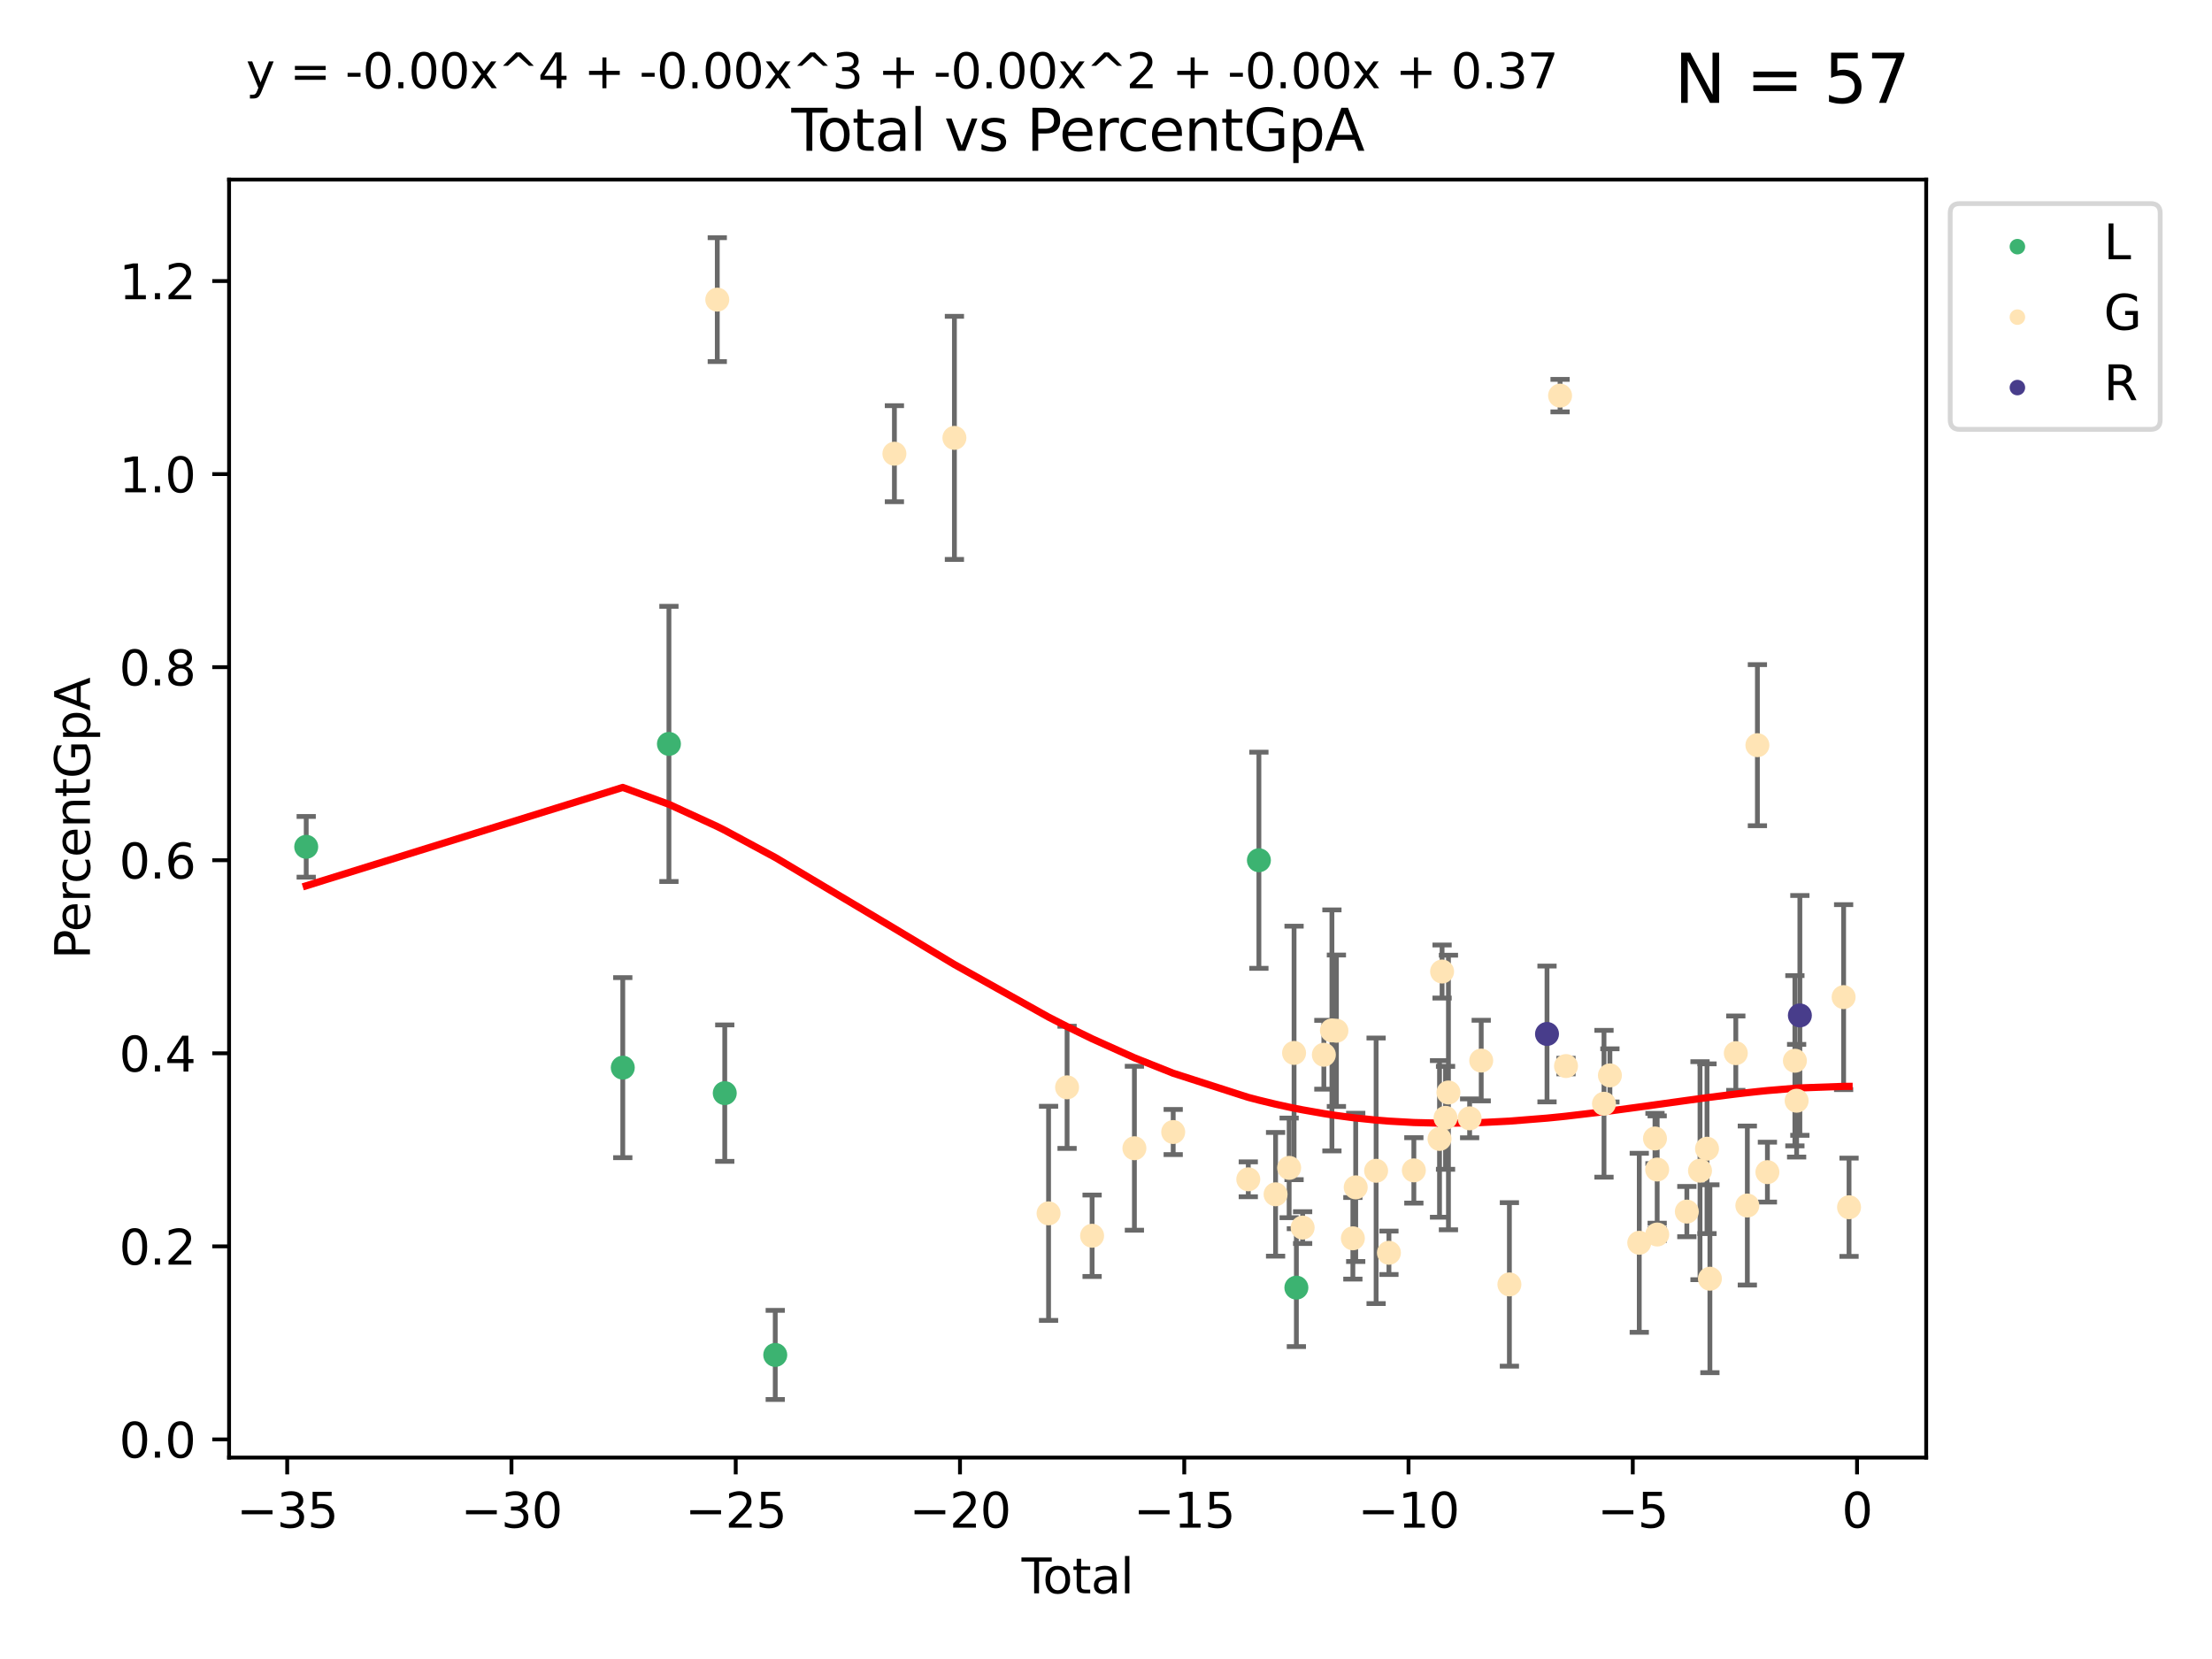 <?xml version="1.0" encoding="utf-8" standalone="no"?>
<!DOCTYPE svg PUBLIC "-//W3C//DTD SVG 1.1//EN"
  "http://www.w3.org/Graphics/SVG/1.1/DTD/svg11.dtd">
<svg xmlns:xlink="http://www.w3.org/1999/xlink" width="460.8pt" height="345.6pt" viewBox="0 0 460.8 345.6" xmlns="http://www.w3.org/2000/svg" version="1.1">
 <defs>
  <style type="text/css">*{stroke-linejoin: round; stroke-linecap: butt}</style>
 </defs>
 <g id="figure_1">
  <g id="patch_1">
   <path d="M 0 345.6 
L 460.8 345.6 
L 460.8 0 
L 0 0 
z
" style="fill: #ffffff"/>
  </g>
  <g id="axes_1">
   <g id="patch_2">
    <path d="M 47.72 303.64 
L 401.26 303.64 
L 401.26 37.411 
L 47.72 37.411 
z
" style="fill: #ffffff"/>
   </g>
   <g id="PathCollection_1">
    <defs>
     <path id="m2ffa1a8f02" d="M 0 1.118 
C 0.297 1.118 0.581 1 0.791 0.791 
C 1 0.581 1.118 0.297 1.118 0 
C 1.118 -0.297 1 -0.581 0.791 -0.791 
C 0.581 -1 0.297 -1.118 0 -1.118 
C -0.297 -1.118 -0.581 -1 -0.791 -0.791 
C -1 -0.581 -1.118 -0.297 -1.118 0 
C -1.118 0.297 -1 0.581 -0.791 0.791 
C -0.581 1 -0.297 1.118 0 1.118 
z
" style="stroke: #3cb371"/>
    </defs>
    <g clip-path="url(#p614e0a53af)">
     <use xlink:href="#m2ffa1a8f02" x="63.79" y="176.406" style="fill: #3cb371; stroke: #3cb371"/>
     <use xlink:href="#m2ffa1a8f02" x="129.736" y="222.408" style="fill: #3cb371; stroke: #3cb371"/>
     <use xlink:href="#m2ffa1a8f02" x="139.351" y="154.97" style="fill: #3cb371; stroke: #3cb371"/>
     <use xlink:href="#m2ffa1a8f02" x="150.98" y="227.723" style="fill: #3cb371; stroke: #3cb371"/>
     <use xlink:href="#m2ffa1a8f02" x="161.499" y="282.256" style="fill: #3cb371; stroke: #3cb371"/>
     <use xlink:href="#m2ffa1a8f02" x="262.252" y="179.204" style="fill: #3cb371; stroke: #3cb371"/>
     <use xlink:href="#m2ffa1a8f02" x="270.059" y="268.239" style="fill: #3cb371; stroke: #3cb371"/>
    </g>
   </g>
   <g id="PathCollection_2">
    <defs>
     <path id="mbffedd12ac" d="M 0 1.118 
C 0.297 1.118 0.581 1 0.791 0.791 
C 1 0.581 1.118 0.297 1.118 0 
C 1.118 -0.297 1 -0.581 0.791 -0.791 
C 0.581 -1 0.297 -1.118 0 -1.118 
C -0.297 -1.118 -0.581 -1 -0.791 -0.791 
C -1 -0.581 -1.118 -0.297 -1.118 0 
C -1.118 0.297 -1 0.581 -0.791 0.791 
C -0.581 1 -0.297 1.118 0 1.118 
z
" style="stroke: #ffe4b5"/>
    </defs>
    <g clip-path="url(#p614e0a53af)">
     <use xlink:href="#mbffedd12ac" x="149.423" y="62.417" style="fill: #ffe4b5; stroke: #ffe4b5"/>
     <use xlink:href="#mbffedd12ac" x="186.322" y="94.516" style="fill: #ffe4b5; stroke: #ffe4b5"/>
     <use xlink:href="#mbffedd12ac" x="198.822" y="91.216" style="fill: #ffe4b5; stroke: #ffe4b5"/>
     <use xlink:href="#mbffedd12ac" x="218.437" y="252.764" style="fill: #ffe4b5; stroke: #ffe4b5"/>
     <use xlink:href="#mbffedd12ac" x="222.292" y="226.511" style="fill: #ffe4b5; stroke: #ffe4b5"/>
     <use xlink:href="#mbffedd12ac" x="227.505" y="257.429" style="fill: #ffe4b5; stroke: #ffe4b5"/>
     <use xlink:href="#mbffedd12ac" x="236.317" y="239.2" style="fill: #ffe4b5; stroke: #ffe4b5"/>
     <use xlink:href="#mbffedd12ac" x="244.4" y="235.819" style="fill: #ffe4b5; stroke: #ffe4b5"/>
     <use xlink:href="#mbffedd12ac" x="260.041" y="245.673" style="fill: #ffe4b5; stroke: #ffe4b5"/>
     <use xlink:href="#mbffedd12ac" x="265.726" y="248.794" style="fill: #ffe4b5; stroke: #ffe4b5"/>
     <use xlink:href="#mbffedd12ac" x="268.553" y="243.287" style="fill: #ffe4b5; stroke: #ffe4b5"/>
     <use xlink:href="#mbffedd12ac" x="269.578" y="219.345" style="fill: #ffe4b5; stroke: #ffe4b5"/>
     <use xlink:href="#mbffedd12ac" x="271.364" y="255.73" style="fill: #ffe4b5; stroke: #ffe4b5"/>
     <use xlink:href="#mbffedd12ac" x="275.784" y="219.725" style="fill: #ffe4b5; stroke: #ffe4b5"/>
     <use xlink:href="#mbffedd12ac" x="277.464" y="214.652" style="fill: #ffe4b5; stroke: #ffe4b5"/>
     <use xlink:href="#mbffedd12ac" x="278.398" y="214.722" style="fill: #ffe4b5; stroke: #ffe4b5"/>
     <use xlink:href="#mbffedd12ac" x="281.827" y="257.963" style="fill: #ffe4b5; stroke: #ffe4b5"/>
     <use xlink:href="#mbffedd12ac" x="282.42" y="247.349" style="fill: #ffe4b5; stroke: #ffe4b5"/>
     <use xlink:href="#mbffedd12ac" x="286.669" y="243.896" style="fill: #ffe4b5; stroke: #ffe4b5"/>
     <use xlink:href="#mbffedd12ac" x="289.34" y="260.977" style="fill: #ffe4b5; stroke: #ffe4b5"/>
     <use xlink:href="#mbffedd12ac" x="294.532" y="243.811" style="fill: #ffe4b5; stroke: #ffe4b5"/>
     <use xlink:href="#mbffedd12ac" x="299.88" y="237.255" style="fill: #ffe4b5; stroke: #ffe4b5"/>
     <use xlink:href="#mbffedd12ac" x="300.413" y="202.386" style="fill: #ffe4b5; stroke: #ffe4b5"/>
     <use xlink:href="#mbffedd12ac" x="301.133" y="232.865" style="fill: #ffe4b5; stroke: #ffe4b5"/>
     <use xlink:href="#mbffedd12ac" x="301.737" y="227.586" style="fill: #ffe4b5; stroke: #ffe4b5"/>
     <use xlink:href="#mbffedd12ac" x="306.151" y="232.97" style="fill: #ffe4b5; stroke: #ffe4b5"/>
     <use xlink:href="#mbffedd12ac" x="308.565" y="220.936" style="fill: #ffe4b5; stroke: #ffe4b5"/>
     <use xlink:href="#mbffedd12ac" x="314.435" y="267.566" style="fill: #ffe4b5; stroke: #ffe4b5"/>
     <use xlink:href="#mbffedd12ac" x="324.991" y="82.417" style="fill: #ffe4b5; stroke: #ffe4b5"/>
     <use xlink:href="#mbffedd12ac" x="326.228" y="222.081" style="fill: #ffe4b5; stroke: #ffe4b5"/>
     <use xlink:href="#mbffedd12ac" x="334.142" y="229.932" style="fill: #ffe4b5; stroke: #ffe4b5"/>
     <use xlink:href="#mbffedd12ac" x="335.374" y="224.025" style="fill: #ffe4b5; stroke: #ffe4b5"/>
     <use xlink:href="#mbffedd12ac" x="341.489" y="258.895" style="fill: #ffe4b5; stroke: #ffe4b5"/>
     <use xlink:href="#mbffedd12ac" x="344.764" y="237.166" style="fill: #ffe4b5; stroke: #ffe4b5"/>
     <use xlink:href="#mbffedd12ac" x="345.222" y="243.634" style="fill: #ffe4b5; stroke: #ffe4b5"/>
     <use xlink:href="#mbffedd12ac" x="345.232" y="257.17" style="fill: #ffe4b5; stroke: #ffe4b5"/>
     <use xlink:href="#mbffedd12ac" x="351.401" y="252.395" style="fill: #ffe4b5; stroke: #ffe4b5"/>
     <use xlink:href="#mbffedd12ac" x="354.144" y="243.877" style="fill: #ffe4b5; stroke: #ffe4b5"/>
     <use xlink:href="#mbffedd12ac" x="355.601" y="239.298" style="fill: #ffe4b5; stroke: #ffe4b5"/>
     <use xlink:href="#mbffedd12ac" x="356.205" y="266.379" style="fill: #ffe4b5; stroke: #ffe4b5"/>
     <use xlink:href="#mbffedd12ac" x="361.601" y="219.396" style="fill: #ffe4b5; stroke: #ffe4b5"/>
     <use xlink:href="#mbffedd12ac" x="364.003" y="251.132" style="fill: #ffe4b5; stroke: #ffe4b5"/>
     <use xlink:href="#mbffedd12ac" x="366.1" y="155.235" style="fill: #ffe4b5; stroke: #ffe4b5"/>
     <use xlink:href="#mbffedd12ac" x="368.184" y="244.177" style="fill: #ffe4b5; stroke: #ffe4b5"/>
     <use xlink:href="#mbffedd12ac" x="373.91" y="220.972" style="fill: #ffe4b5; stroke: #ffe4b5"/>
     <use xlink:href="#mbffedd12ac" x="374.27" y="229.302" style="fill: #ffe4b5; stroke: #ffe4b5"/>
     <use xlink:href="#mbffedd12ac" x="384.061" y="207.719" style="fill: #ffe4b5; stroke: #ffe4b5"/>
     <use xlink:href="#mbffedd12ac" x="385.19" y="251.493" style="fill: #ffe4b5; stroke: #ffe4b5"/>
    </g>
   </g>
   <g id="PathCollection_3">
    <defs>
     <path id="m052e05846c" d="M 0 1.118 
C 0.297 1.118 0.581 1 0.791 0.791 
C 1 0.581 1.118 0.297 1.118 0 
C 1.118 -0.297 1 -0.581 0.791 -0.791 
C 0.581 -1 0.297 -1.118 0 -1.118 
C -0.297 -1.118 -0.581 -1 -0.791 -0.791 
C -1 -0.581 -1.118 -0.297 -1.118 0 
C -1.118 0.297 -1 0.581 -0.791 0.791 
C -0.581 1 -0.297 1.118 0 1.118 
z
" style="stroke: #483d8b"/>
    </defs>
    <g clip-path="url(#p614e0a53af)">
     <use xlink:href="#m052e05846c" x="322.271" y="215.392" style="fill: #483d8b; stroke: #483d8b"/>
     <use xlink:href="#m052e05846c" x="374.946" y="211.53" style="fill: #483d8b; stroke: #483d8b"/>
    </g>
   </g>
   <g id="matplotlib.axis_1">
    <g id="xtick_1">
     <g id="line2d_1">
      <defs>
       <path id="ma6fa5575f8" d="M 0 0 
L 0 3.5 
" style="stroke: #000000; stroke-width: 0.8"/>
      </defs>
      <g>
       <use xlink:href="#ma6fa5575f8" x="59.83" y="303.64" style="stroke: #000000; stroke-width: 0.8"/>
      </g>
     </g>
     <g id="text_1">
      <!-- −35 -->
      <g transform="translate(49.278 318.238)scale(0.1 -0.1)">
       <defs>
        <path id="DejaVuSans-2212" d="M 678 2272 
L 4684 2272 
L 4684 1741 
L 678 1741 
L 678 2272 
z
" transform="scale(0.016)"/>
        <path id="DejaVuSans-33" d="M 2597 2516 
Q 3050 2419 3304 2112 
Q 3559 1806 3559 1356 
Q 3559 666 3084 287 
Q 2609 -91 1734 -91 
Q 1441 -91 1130 -33 
Q 819 25 488 141 
L 488 750 
Q 750 597 1062 519 
Q 1375 441 1716 441 
Q 2309 441 2620 675 
Q 2931 909 2931 1356 
Q 2931 1769 2642 2001 
Q 2353 2234 1838 2234 
L 1294 2234 
L 1294 2753 
L 1863 2753 
Q 2328 2753 2575 2939 
Q 2822 3125 2822 3475 
Q 2822 3834 2567 4026 
Q 2313 4219 1838 4219 
Q 1578 4219 1281 4162 
Q 984 4106 628 3988 
L 628 4550 
Q 988 4650 1302 4700 
Q 1616 4750 1894 4750 
Q 2613 4750 3031 4423 
Q 3450 4097 3450 3541 
Q 3450 3153 3228 2886 
Q 3006 2619 2597 2516 
z
" transform="scale(0.016)"/>
        <path id="DejaVuSans-35" d="M 691 4666 
L 3169 4666 
L 3169 4134 
L 1269 4134 
L 1269 2991 
Q 1406 3038 1543 3061 
Q 1681 3084 1819 3084 
Q 2600 3084 3056 2656 
Q 3513 2228 3513 1497 
Q 3513 744 3044 326 
Q 2575 -91 1722 -91 
Q 1428 -91 1123 -41 
Q 819 9 494 109 
L 494 744 
Q 775 591 1075 516 
Q 1375 441 1709 441 
Q 2250 441 2565 725 
Q 2881 1009 2881 1497 
Q 2881 1984 2565 2268 
Q 2250 2553 1709 2553 
Q 1456 2553 1204 2497 
Q 953 2441 691 2322 
L 691 4666 
z
" transform="scale(0.016)"/>
       </defs>
       <use xlink:href="#DejaVuSans-2212"/>
       <use xlink:href="#DejaVuSans-33" x="83.789"/>
       <use xlink:href="#DejaVuSans-35" x="147.412"/>
      </g>
     </g>
    </g>
    <g id="xtick_2">
     <g id="line2d_2">
      <g>
       <use xlink:href="#ma6fa5575f8" x="106.548" y="303.64" style="stroke: #000000; stroke-width: 0.8"/>
      </g>
     </g>
     <g id="text_2">
      <!-- −30 -->
      <g transform="translate(95.996 318.238)scale(0.1 -0.1)">
       <defs>
        <path id="DejaVuSans-30" d="M 2034 4250 
Q 1547 4250 1301 3770 
Q 1056 3291 1056 2328 
Q 1056 1369 1301 889 
Q 1547 409 2034 409 
Q 2525 409 2770 889 
Q 3016 1369 3016 2328 
Q 3016 3291 2770 3770 
Q 2525 4250 2034 4250 
z
M 2034 4750 
Q 2819 4750 3233 4129 
Q 3647 3509 3647 2328 
Q 3647 1150 3233 529 
Q 2819 -91 2034 -91 
Q 1250 -91 836 529 
Q 422 1150 422 2328 
Q 422 3509 836 4129 
Q 1250 4750 2034 4750 
z
" transform="scale(0.016)"/>
       </defs>
       <use xlink:href="#DejaVuSans-2212"/>
       <use xlink:href="#DejaVuSans-33" x="83.789"/>
       <use xlink:href="#DejaVuSans-30" x="147.412"/>
      </g>
     </g>
    </g>
    <g id="xtick_3">
     <g id="line2d_3">
      <g>
       <use xlink:href="#ma6fa5575f8" x="153.266" y="303.64" style="stroke: #000000; stroke-width: 0.8"/>
      </g>
     </g>
     <g id="text_3">
      <!-- −25 -->
      <g transform="translate(142.714 318.238)scale(0.1 -0.1)">
       <defs>
        <path id="DejaVuSans-32" d="M 1228 531 
L 3431 531 
L 3431 0 
L 469 0 
L 469 531 
Q 828 903 1448 1529 
Q 2069 2156 2228 2338 
Q 2531 2678 2651 2914 
Q 2772 3150 2772 3378 
Q 2772 3750 2511 3984 
Q 2250 4219 1831 4219 
Q 1534 4219 1204 4116 
Q 875 4013 500 3803 
L 500 4441 
Q 881 4594 1212 4672 
Q 1544 4750 1819 4750 
Q 2544 4750 2975 4387 
Q 3406 4025 3406 3419 
Q 3406 3131 3298 2873 
Q 3191 2616 2906 2266 
Q 2828 2175 2409 1742 
Q 1991 1309 1228 531 
z
" transform="scale(0.016)"/>
       </defs>
       <use xlink:href="#DejaVuSans-2212"/>
       <use xlink:href="#DejaVuSans-32" x="83.789"/>
       <use xlink:href="#DejaVuSans-35" x="147.412"/>
      </g>
     </g>
    </g>
    <g id="xtick_4">
     <g id="line2d_4">
      <g>
       <use xlink:href="#ma6fa5575f8" x="199.984" y="303.64" style="stroke: #000000; stroke-width: 0.8"/>
      </g>
     </g>
     <g id="text_4">
      <!-- −20 -->
      <g transform="translate(189.432 318.238)scale(0.1 -0.1)">
       <use xlink:href="#DejaVuSans-2212"/>
       <use xlink:href="#DejaVuSans-32" x="83.789"/>
       <use xlink:href="#DejaVuSans-30" x="147.412"/>
      </g>
     </g>
    </g>
    <g id="xtick_5">
     <g id="line2d_5">
      <g>
       <use xlink:href="#ma6fa5575f8" x="246.702" y="303.64" style="stroke: #000000; stroke-width: 0.8"/>
      </g>
     </g>
     <g id="text_5">
      <!-- −15 -->
      <g transform="translate(236.15 318.238)scale(0.1 -0.1)">
       <defs>
        <path id="DejaVuSans-31" d="M 794 531 
L 1825 531 
L 1825 4091 
L 703 3866 
L 703 4441 
L 1819 4666 
L 2450 4666 
L 2450 531 
L 3481 531 
L 3481 0 
L 794 0 
L 794 531 
z
" transform="scale(0.016)"/>
       </defs>
       <use xlink:href="#DejaVuSans-2212"/>
       <use xlink:href="#DejaVuSans-31" x="83.789"/>
       <use xlink:href="#DejaVuSans-35" x="147.412"/>
      </g>
     </g>
    </g>
    <g id="xtick_6">
     <g id="line2d_6">
      <g>
       <use xlink:href="#ma6fa5575f8" x="293.42" y="303.64" style="stroke: #000000; stroke-width: 0.8"/>
      </g>
     </g>
     <g id="text_6">
      <!-- −10 -->
      <g transform="translate(282.868 318.238)scale(0.1 -0.1)">
       <use xlink:href="#DejaVuSans-2212"/>
       <use xlink:href="#DejaVuSans-31" x="83.789"/>
       <use xlink:href="#DejaVuSans-30" x="147.412"/>
      </g>
     </g>
    </g>
    <g id="xtick_7">
     <g id="line2d_7">
      <g>
       <use xlink:href="#ma6fa5575f8" x="340.138" y="303.64" style="stroke: #000000; stroke-width: 0.8"/>
      </g>
     </g>
     <g id="text_7">
      <!-- −5 -->
      <g transform="translate(332.767 318.238)scale(0.1 -0.1)">
       <use xlink:href="#DejaVuSans-2212"/>
       <use xlink:href="#DejaVuSans-35" x="83.789"/>
      </g>
     </g>
    </g>
    <g id="xtick_8">
     <g id="line2d_8">
      <g>
       <use xlink:href="#ma6fa5575f8" x="386.856" y="303.64" style="stroke: #000000; stroke-width: 0.8"/>
      </g>
     </g>
     <g id="text_8">
      <!-- 0 -->
      <g transform="translate(383.674 318.238)scale(0.1 -0.1)">
       <use xlink:href="#DejaVuSans-30"/>
      </g>
     </g>
    </g>
    <g id="text_9">
     <!-- Total -->
     <g transform="translate(212.813 331.917)scale(0.1 -0.1)">
      <defs>
       <path id="DejaVuSans-54" d="M -19 4666 
L 3928 4666 
L 3928 4134 
L 2272 4134 
L 2272 0 
L 1638 0 
L 1638 4134 
L -19 4134 
L -19 4666 
z
" transform="scale(0.016)"/>
       <path id="DejaVuSans-6f" d="M 1959 3097 
Q 1497 3097 1228 2736 
Q 959 2375 959 1747 
Q 959 1119 1226 758 
Q 1494 397 1959 397 
Q 2419 397 2687 759 
Q 2956 1122 2956 1747 
Q 2956 2369 2687 2733 
Q 2419 3097 1959 3097 
z
M 1959 3584 
Q 2709 3584 3137 3096 
Q 3566 2609 3566 1747 
Q 3566 888 3137 398 
Q 2709 -91 1959 -91 
Q 1206 -91 779 398 
Q 353 888 353 1747 
Q 353 2609 779 3096 
Q 1206 3584 1959 3584 
z
" transform="scale(0.016)"/>
       <path id="DejaVuSans-74" d="M 1172 4494 
L 1172 3500 
L 2356 3500 
L 2356 3053 
L 1172 3053 
L 1172 1153 
Q 1172 725 1289 603 
Q 1406 481 1766 481 
L 2356 481 
L 2356 0 
L 1766 0 
Q 1100 0 847 248 
Q 594 497 594 1153 
L 594 3053 
L 172 3053 
L 172 3500 
L 594 3500 
L 594 4494 
L 1172 4494 
z
" transform="scale(0.016)"/>
       <path id="DejaVuSans-61" d="M 2194 1759 
Q 1497 1759 1228 1600 
Q 959 1441 959 1056 
Q 959 750 1161 570 
Q 1363 391 1709 391 
Q 2188 391 2477 730 
Q 2766 1069 2766 1631 
L 2766 1759 
L 2194 1759 
z
M 3341 1997 
L 3341 0 
L 2766 0 
L 2766 531 
Q 2569 213 2275 61 
Q 1981 -91 1556 -91 
Q 1019 -91 701 211 
Q 384 513 384 1019 
Q 384 1609 779 1909 
Q 1175 2209 1959 2209 
L 2766 2209 
L 2766 2266 
Q 2766 2663 2505 2880 
Q 2244 3097 1772 3097 
Q 1472 3097 1187 3025 
Q 903 2953 641 2809 
L 641 3341 
Q 956 3463 1253 3523 
Q 1550 3584 1831 3584 
Q 2591 3584 2966 3190 
Q 3341 2797 3341 1997 
z
" transform="scale(0.016)"/>
       <path id="DejaVuSans-6c" d="M 603 4863 
L 1178 4863 
L 1178 0 
L 603 0 
L 603 4863 
z
" transform="scale(0.016)"/>
      </defs>
      <use xlink:href="#DejaVuSans-54"/>
      <use xlink:href="#DejaVuSans-6f" x="44.084"/>
      <use xlink:href="#DejaVuSans-74" x="105.266"/>
      <use xlink:href="#DejaVuSans-61" x="144.475"/>
      <use xlink:href="#DejaVuSans-6c" x="205.754"/>
     </g>
    </g>
   </g>
   <g id="matplotlib.axis_2">
    <g id="ytick_1">
     <g id="line2d_9">
      <defs>
       <path id="mf2ed5e54de" d="M 0 0 
L -3.5 0 
" style="stroke: #000000; stroke-width: 0.8"/>
      </defs>
      <g>
       <use xlink:href="#mf2ed5e54de" x="47.72" y="299.86" style="stroke: #000000; stroke-width: 0.8"/>
      </g>
     </g>
     <g id="text_10">
      <!-- 0.0 -->
      <g transform="translate(24.817 303.659)scale(0.1 -0.1)">
       <defs>
        <path id="DejaVuSans-2e" d="M 684 794 
L 1344 794 
L 1344 0 
L 684 0 
L 684 794 
z
" transform="scale(0.016)"/>
       </defs>
       <use xlink:href="#DejaVuSans-30"/>
       <use xlink:href="#DejaVuSans-2e" x="63.623"/>
       <use xlink:href="#DejaVuSans-30" x="95.41"/>
      </g>
     </g>
    </g>
    <g id="ytick_2">
     <g id="line2d_10">
      <g>
       <use xlink:href="#mf2ed5e54de" x="47.72" y="259.64" style="stroke: #000000; stroke-width: 0.8"/>
      </g>
     </g>
     <g id="text_11">
      <!-- 0.2 -->
      <g transform="translate(24.817 263.44)scale(0.1 -0.1)">
       <use xlink:href="#DejaVuSans-30"/>
       <use xlink:href="#DejaVuSans-2e" x="63.623"/>
       <use xlink:href="#DejaVuSans-32" x="95.41"/>
      </g>
     </g>
    </g>
    <g id="ytick_3">
     <g id="line2d_11">
      <g>
       <use xlink:href="#mf2ed5e54de" x="47.72" y="219.421" style="stroke: #000000; stroke-width: 0.8"/>
      </g>
     </g>
     <g id="text_12">
      <!-- 0.4 -->
      <g transform="translate(24.817 223.22)scale(0.1 -0.1)">
       <defs>
        <path id="DejaVuSans-34" d="M 2419 4116 
L 825 1625 
L 2419 1625 
L 2419 4116 
z
M 2253 4666 
L 3047 4666 
L 3047 1625 
L 3713 1625 
L 3713 1100 
L 3047 1100 
L 3047 0 
L 2419 0 
L 2419 1100 
L 313 1100 
L 313 1709 
L 2253 4666 
z
" transform="scale(0.016)"/>
       </defs>
       <use xlink:href="#DejaVuSans-30"/>
       <use xlink:href="#DejaVuSans-2e" x="63.623"/>
       <use xlink:href="#DejaVuSans-34" x="95.41"/>
      </g>
     </g>
    </g>
    <g id="ytick_4">
     <g id="line2d_12">
      <g>
       <use xlink:href="#mf2ed5e54de" x="47.72" y="179.201" style="stroke: #000000; stroke-width: 0.8"/>
      </g>
     </g>
     <g id="text_13">
      <!-- 0.6 -->
      <g transform="translate(24.817 183)scale(0.1 -0.1)">
       <defs>
        <path id="DejaVuSans-36" d="M 2113 2584 
Q 1688 2584 1439 2293 
Q 1191 2003 1191 1497 
Q 1191 994 1439 701 
Q 1688 409 2113 409 
Q 2538 409 2786 701 
Q 3034 994 3034 1497 
Q 3034 2003 2786 2293 
Q 2538 2584 2113 2584 
z
M 3366 4563 
L 3366 3988 
Q 3128 4100 2886 4159 
Q 2644 4219 2406 4219 
Q 1781 4219 1451 3797 
Q 1122 3375 1075 2522 
Q 1259 2794 1537 2939 
Q 1816 3084 2150 3084 
Q 2853 3084 3261 2657 
Q 3669 2231 3669 1497 
Q 3669 778 3244 343 
Q 2819 -91 2113 -91 
Q 1303 -91 875 529 
Q 447 1150 447 2328 
Q 447 3434 972 4092 
Q 1497 4750 2381 4750 
Q 2619 4750 2861 4703 
Q 3103 4656 3366 4563 
z
" transform="scale(0.016)"/>
       </defs>
       <use xlink:href="#DejaVuSans-30"/>
       <use xlink:href="#DejaVuSans-2e" x="63.623"/>
       <use xlink:href="#DejaVuSans-36" x="95.41"/>
      </g>
     </g>
    </g>
    <g id="ytick_5">
     <g id="line2d_13">
      <g>
       <use xlink:href="#mf2ed5e54de" x="47.72" y="138.981" style="stroke: #000000; stroke-width: 0.8"/>
      </g>
     </g>
     <g id="text_14">
      <!-- 0.8 -->
      <g transform="translate(24.817 142.78)scale(0.1 -0.1)">
       <defs>
        <path id="DejaVuSans-38" d="M 2034 2216 
Q 1584 2216 1326 1975 
Q 1069 1734 1069 1313 
Q 1069 891 1326 650 
Q 1584 409 2034 409 
Q 2484 409 2743 651 
Q 3003 894 3003 1313 
Q 3003 1734 2745 1975 
Q 2488 2216 2034 2216 
z
M 1403 2484 
Q 997 2584 770 2862 
Q 544 3141 544 3541 
Q 544 4100 942 4425 
Q 1341 4750 2034 4750 
Q 2731 4750 3128 4425 
Q 3525 4100 3525 3541 
Q 3525 3141 3298 2862 
Q 3072 2584 2669 2484 
Q 3125 2378 3379 2068 
Q 3634 1759 3634 1313 
Q 3634 634 3220 271 
Q 2806 -91 2034 -91 
Q 1263 -91 848 271 
Q 434 634 434 1313 
Q 434 1759 690 2068 
Q 947 2378 1403 2484 
z
M 1172 3481 
Q 1172 3119 1398 2916 
Q 1625 2713 2034 2713 
Q 2441 2713 2670 2916 
Q 2900 3119 2900 3481 
Q 2900 3844 2670 4047 
Q 2441 4250 2034 4250 
Q 1625 4250 1398 4047 
Q 1172 3844 1172 3481 
z
" transform="scale(0.016)"/>
       </defs>
       <use xlink:href="#DejaVuSans-30"/>
       <use xlink:href="#DejaVuSans-2e" x="63.623"/>
       <use xlink:href="#DejaVuSans-38" x="95.41"/>
      </g>
     </g>
    </g>
    <g id="ytick_6">
     <g id="line2d_14">
      <g>
       <use xlink:href="#mf2ed5e54de" x="47.72" y="98.761" style="stroke: #000000; stroke-width: 0.8"/>
      </g>
     </g>
     <g id="text_15">
      <!-- 1.0 -->
      <g transform="translate(24.817 102.561)scale(0.1 -0.1)">
       <use xlink:href="#DejaVuSans-31"/>
       <use xlink:href="#DejaVuSans-2e" x="63.623"/>
       <use xlink:href="#DejaVuSans-30" x="95.41"/>
      </g>
     </g>
    </g>
    <g id="ytick_7">
     <g id="line2d_15">
      <g>
       <use xlink:href="#mf2ed5e54de" x="47.72" y="58.542" style="stroke: #000000; stroke-width: 0.8"/>
      </g>
     </g>
     <g id="text_16">
      <!-- 1.2 -->
      <g transform="translate(24.817 62.341)scale(0.1 -0.1)">
       <use xlink:href="#DejaVuSans-31"/>
       <use xlink:href="#DejaVuSans-2e" x="63.623"/>
       <use xlink:href="#DejaVuSans-32" x="95.41"/>
      </g>
     </g>
    </g>
    <g id="text_17">
     <!-- PercentGpA -->
     <g transform="translate(18.737 199.802)rotate(-90)scale(0.1 -0.1)">
      <defs>
       <path id="DejaVuSans-50" d="M 1259 4147 
L 1259 2394 
L 2053 2394 
Q 2494 2394 2734 2622 
Q 2975 2850 2975 3272 
Q 2975 3691 2734 3919 
Q 2494 4147 2053 4147 
L 1259 4147 
z
M 628 4666 
L 2053 4666 
Q 2838 4666 3239 4311 
Q 3641 3956 3641 3272 
Q 3641 2581 3239 2228 
Q 2838 1875 2053 1875 
L 1259 1875 
L 1259 0 
L 628 0 
L 628 4666 
z
" transform="scale(0.016)"/>
       <path id="DejaVuSans-65" d="M 3597 1894 
L 3597 1613 
L 953 1613 
Q 991 1019 1311 708 
Q 1631 397 2203 397 
Q 2534 397 2845 478 
Q 3156 559 3463 722 
L 3463 178 
Q 3153 47 2828 -22 
Q 2503 -91 2169 -91 
Q 1331 -91 842 396 
Q 353 884 353 1716 
Q 353 2575 817 3079 
Q 1281 3584 2069 3584 
Q 2775 3584 3186 3129 
Q 3597 2675 3597 1894 
z
M 3022 2063 
Q 3016 2534 2758 2815 
Q 2500 3097 2075 3097 
Q 1594 3097 1305 2825 
Q 1016 2553 972 2059 
L 3022 2063 
z
" transform="scale(0.016)"/>
       <path id="DejaVuSans-72" d="M 2631 2963 
Q 2534 3019 2420 3045 
Q 2306 3072 2169 3072 
Q 1681 3072 1420 2755 
Q 1159 2438 1159 1844 
L 1159 0 
L 581 0 
L 581 3500 
L 1159 3500 
L 1159 2956 
Q 1341 3275 1631 3429 
Q 1922 3584 2338 3584 
Q 2397 3584 2469 3576 
Q 2541 3569 2628 3553 
L 2631 2963 
z
" transform="scale(0.016)"/>
       <path id="DejaVuSans-63" d="M 3122 3366 
L 3122 2828 
Q 2878 2963 2633 3030 
Q 2388 3097 2138 3097 
Q 1578 3097 1268 2742 
Q 959 2388 959 1747 
Q 959 1106 1268 751 
Q 1578 397 2138 397 
Q 2388 397 2633 464 
Q 2878 531 3122 666 
L 3122 134 
Q 2881 22 2623 -34 
Q 2366 -91 2075 -91 
Q 1284 -91 818 406 
Q 353 903 353 1747 
Q 353 2603 823 3093 
Q 1294 3584 2113 3584 
Q 2378 3584 2631 3529 
Q 2884 3475 3122 3366 
z
" transform="scale(0.016)"/>
       <path id="DejaVuSans-6e" d="M 3513 2113 
L 3513 0 
L 2938 0 
L 2938 2094 
Q 2938 2591 2744 2837 
Q 2550 3084 2163 3084 
Q 1697 3084 1428 2787 
Q 1159 2491 1159 1978 
L 1159 0 
L 581 0 
L 581 3500 
L 1159 3500 
L 1159 2956 
Q 1366 3272 1645 3428 
Q 1925 3584 2291 3584 
Q 2894 3584 3203 3211 
Q 3513 2838 3513 2113 
z
" transform="scale(0.016)"/>
       <path id="DejaVuSans-47" d="M 3809 666 
L 3809 1919 
L 2778 1919 
L 2778 2438 
L 4434 2438 
L 4434 434 
Q 4069 175 3628 42 
Q 3188 -91 2688 -91 
Q 1594 -91 976 548 
Q 359 1188 359 2328 
Q 359 3472 976 4111 
Q 1594 4750 2688 4750 
Q 3144 4750 3555 4637 
Q 3966 4525 4313 4306 
L 4313 3634 
Q 3963 3931 3569 4081 
Q 3175 4231 2741 4231 
Q 1884 4231 1454 3753 
Q 1025 3275 1025 2328 
Q 1025 1384 1454 906 
Q 1884 428 2741 428 
Q 3075 428 3337 486 
Q 3600 544 3809 666 
z
" transform="scale(0.016)"/>
       <path id="DejaVuSans-70" d="M 1159 525 
L 1159 -1331 
L 581 -1331 
L 581 3500 
L 1159 3500 
L 1159 2969 
Q 1341 3281 1617 3432 
Q 1894 3584 2278 3584 
Q 2916 3584 3314 3078 
Q 3713 2572 3713 1747 
Q 3713 922 3314 415 
Q 2916 -91 2278 -91 
Q 1894 -91 1617 61 
Q 1341 213 1159 525 
z
M 3116 1747 
Q 3116 2381 2855 2742 
Q 2594 3103 2138 3103 
Q 1681 3103 1420 2742 
Q 1159 2381 1159 1747 
Q 1159 1113 1420 752 
Q 1681 391 2138 391 
Q 2594 391 2855 752 
Q 3116 1113 3116 1747 
z
" transform="scale(0.016)"/>
       <path id="DejaVuSans-41" d="M 2188 4044 
L 1331 1722 
L 3047 1722 
L 2188 4044 
z
M 1831 4666 
L 2547 4666 
L 4325 0 
L 3669 0 
L 3244 1197 
L 1141 1197 
L 716 0 
L 50 0 
L 1831 4666 
z
" transform="scale(0.016)"/>
      </defs>
      <use xlink:href="#DejaVuSans-50"/>
      <use xlink:href="#DejaVuSans-65" x="56.678"/>
      <use xlink:href="#DejaVuSans-72" x="118.201"/>
      <use xlink:href="#DejaVuSans-63" x="157.064"/>
      <use xlink:href="#DejaVuSans-65" x="212.045"/>
      <use xlink:href="#DejaVuSans-6e" x="273.568"/>
      <use xlink:href="#DejaVuSans-74" x="336.947"/>
      <use xlink:href="#DejaVuSans-47" x="376.156"/>
      <use xlink:href="#DejaVuSans-70" x="453.646"/>
      <use xlink:href="#DejaVuSans-41" x="517.123"/>
     </g>
    </g>
   </g>
   <g id="LineCollection_1">
    <path d="M 63.79 182.731 
L 63.79 170.081 
" clip-path="url(#p614e0a53af)" style="fill: none; stroke: #696969"/>
    <path d="M 129.736 241.163 
L 129.736 203.653 
" clip-path="url(#p614e0a53af)" style="fill: none; stroke: #696969"/>
    <path d="M 139.351 183.633 
L 139.351 126.307 
" clip-path="url(#p614e0a53af)" style="fill: none; stroke: #696969"/>
    <path d="M 150.98 241.934 
L 150.98 213.512 
" clip-path="url(#p614e0a53af)" style="fill: none; stroke: #696969"/>
    <path d="M 161.499 291.539 
L 161.499 272.974 
" clip-path="url(#p614e0a53af)" style="fill: none; stroke: #696969"/>
    <path d="M 262.252 201.718 
L 262.252 156.689 
" clip-path="url(#p614e0a53af)" style="fill: none; stroke: #696969"/>
    <path d="M 270.059 280.52 
L 270.059 255.958 
" clip-path="url(#p614e0a53af)" style="fill: none; stroke: #696969"/>
   </g>
   <g id="line2d_16">
    <defs>
     <path id="m10ddb5b240" d="M 2 0 
L -2 -0 
" style="stroke: #696969"/>
    </defs>
    <g clip-path="url(#p614e0a53af)">
     <use xlink:href="#m10ddb5b240" x="63.79" y="182.731" style="fill: #696969; stroke: #696969"/>
     <use xlink:href="#m10ddb5b240" x="129.736" y="241.163" style="fill: #696969; stroke: #696969"/>
     <use xlink:href="#m10ddb5b240" x="139.351" y="183.633" style="fill: #696969; stroke: #696969"/>
     <use xlink:href="#m10ddb5b240" x="150.98" y="241.934" style="fill: #696969; stroke: #696969"/>
     <use xlink:href="#m10ddb5b240" x="161.499" y="291.539" style="fill: #696969; stroke: #696969"/>
     <use xlink:href="#m10ddb5b240" x="262.252" y="201.718" style="fill: #696969; stroke: #696969"/>
     <use xlink:href="#m10ddb5b240" x="270.059" y="280.52" style="fill: #696969; stroke: #696969"/>
    </g>
   </g>
   <g id="line2d_17">
    <g clip-path="url(#p614e0a53af)">
     <use xlink:href="#m10ddb5b240" x="63.79" y="170.081" style="fill: #696969; stroke: #696969"/>
     <use xlink:href="#m10ddb5b240" x="129.736" y="203.653" style="fill: #696969; stroke: #696969"/>
     <use xlink:href="#m10ddb5b240" x="139.351" y="126.307" style="fill: #696969; stroke: #696969"/>
     <use xlink:href="#m10ddb5b240" x="150.98" y="213.512" style="fill: #696969; stroke: #696969"/>
     <use xlink:href="#m10ddb5b240" x="161.499" y="272.974" style="fill: #696969; stroke: #696969"/>
     <use xlink:href="#m10ddb5b240" x="262.252" y="156.689" style="fill: #696969; stroke: #696969"/>
     <use xlink:href="#m10ddb5b240" x="270.059" y="255.958" style="fill: #696969; stroke: #696969"/>
    </g>
   </g>
   <g id="LineCollection_2">
    <path d="M 149.423 75.321 
L 149.423 49.513 
" clip-path="url(#p614e0a53af)" style="fill: none; stroke: #696969"/>
    <path d="M 186.322 104.519 
L 186.322 84.512 
" clip-path="url(#p614e0a53af)" style="fill: none; stroke: #696969"/>
    <path d="M 198.822 116.54 
L 198.822 65.893 
" clip-path="url(#p614e0a53af)" style="fill: none; stroke: #696969"/>
    <path d="M 218.437 275.066 
L 218.437 230.461 
" clip-path="url(#p614e0a53af)" style="fill: none; stroke: #696969"/>
    <path d="M 222.292 239.234 
L 222.292 213.788 
" clip-path="url(#p614e0a53af)" style="fill: none; stroke: #696969"/>
    <path d="M 227.505 265.912 
L 227.505 248.946 
" clip-path="url(#p614e0a53af)" style="fill: none; stroke: #696969"/>
    <path d="M 236.317 256.274 
L 236.317 222.126 
" clip-path="url(#p614e0a53af)" style="fill: none; stroke: #696969"/>
    <path d="M 244.4 240.52 
L 244.4 231.119 
" clip-path="url(#p614e0a53af)" style="fill: none; stroke: #696969"/>
    <path d="M 260.041 249.309 
L 260.041 242.037 
" clip-path="url(#p614e0a53af)" style="fill: none; stroke: #696969"/>
    <path d="M 265.726 261.68 
L 265.726 235.907 
" clip-path="url(#p614e0a53af)" style="fill: none; stroke: #696969"/>
    <path d="M 268.553 253.664 
L 268.553 232.91 
" clip-path="url(#p614e0a53af)" style="fill: none; stroke: #696969"/>
    <path d="M 269.578 245.749 
L 269.578 192.941 
" clip-path="url(#p614e0a53af)" style="fill: none; stroke: #696969"/>
    <path d="M 271.364 259.043 
L 271.364 252.418 
" clip-path="url(#p614e0a53af)" style="fill: none; stroke: #696969"/>
    <path d="M 275.784 226.893 
L 275.784 212.556 
" clip-path="url(#p614e0a53af)" style="fill: none; stroke: #696969"/>
    <path d="M 277.464 239.757 
L 277.464 189.547 
" clip-path="url(#p614e0a53af)" style="fill: none; stroke: #696969"/>
    <path d="M 278.398 230.494 
L 278.398 198.95 
" clip-path="url(#p614e0a53af)" style="fill: none; stroke: #696969"/>
    <path d="M 281.827 266.462 
L 281.827 249.465 
" clip-path="url(#p614e0a53af)" style="fill: none; stroke: #696969"/>
    <path d="M 282.42 262.789 
L 282.42 231.909 
" clip-path="url(#p614e0a53af)" style="fill: none; stroke: #696969"/>
    <path d="M 286.669 271.556 
L 286.669 216.237 
" clip-path="url(#p614e0a53af)" style="fill: none; stroke: #696969"/>
    <path d="M 289.34 265.499 
L 289.34 256.454 
" clip-path="url(#p614e0a53af)" style="fill: none; stroke: #696969"/>
    <path d="M 294.532 250.624 
L 294.532 236.997 
" clip-path="url(#p614e0a53af)" style="fill: none; stroke: #696969"/>
    <path d="M 299.88 253.565 
L 299.88 220.945 
" clip-path="url(#p614e0a53af)" style="fill: none; stroke: #696969"/>
    <path d="M 300.413 207.912 
L 300.413 196.86 
" clip-path="url(#p614e0a53af)" style="fill: none; stroke: #696969"/>
    <path d="M 301.133 243.585 
L 301.133 222.144 
" clip-path="url(#p614e0a53af)" style="fill: none; stroke: #696969"/>
    <path d="M 301.737 256.188 
L 301.737 198.985 
" clip-path="url(#p614e0a53af)" style="fill: none; stroke: #696969"/>
    <path d="M 306.151 237.021 
L 306.151 228.919 
" clip-path="url(#p614e0a53af)" style="fill: none; stroke: #696969"/>
    <path d="M 308.565 229.331 
L 308.565 212.54 
" clip-path="url(#p614e0a53af)" style="fill: none; stroke: #696969"/>
    <path d="M 314.435 284.598 
L 314.435 250.534 
" clip-path="url(#p614e0a53af)" style="fill: none; stroke: #696969"/>
    <path d="M 324.991 85.801 
L 324.991 79.033 
" clip-path="url(#p614e0a53af)" style="fill: none; stroke: #696969"/>
    <path d="M 326.228 223.713 
L 326.228 220.449 
" clip-path="url(#p614e0a53af)" style="fill: none; stroke: #696969"/>
    <path d="M 334.142 245.225 
L 334.142 214.639 
" clip-path="url(#p614e0a53af)" style="fill: none; stroke: #696969"/>
    <path d="M 335.374 229.564 
L 335.374 218.487 
" clip-path="url(#p614e0a53af)" style="fill: none; stroke: #696969"/>
    <path d="M 341.489 277.544 
L 341.489 240.245 
" clip-path="url(#p614e0a53af)" style="fill: none; stroke: #696969"/>
    <path d="M 344.764 242.401 
L 344.764 231.932 
" clip-path="url(#p614e0a53af)" style="fill: none; stroke: #696969"/>
    <path d="M 345.222 254.811 
L 345.222 232.457 
" clip-path="url(#p614e0a53af)" style="fill: none; stroke: #696969"/>
    <path d="M 345.232 258.407 
L 345.232 255.933 
" clip-path="url(#p614e0a53af)" style="fill: none; stroke: #696969"/>
    <path d="M 351.401 257.629 
L 351.401 247.161 
" clip-path="url(#p614e0a53af)" style="fill: none; stroke: #696969"/>
    <path d="M 354.144 266.586 
L 354.144 221.168 
" clip-path="url(#p614e0a53af)" style="fill: none; stroke: #696969"/>
    <path d="M 355.601 256.978 
L 355.601 221.617 
" clip-path="url(#p614e0a53af)" style="fill: none; stroke: #696969"/>
    <path d="M 356.205 285.952 
L 356.205 246.807 
" clip-path="url(#p614e0a53af)" style="fill: none; stroke: #696969"/>
    <path d="M 361.601 227.144 
L 361.601 211.648 
" clip-path="url(#p614e0a53af)" style="fill: none; stroke: #696969"/>
    <path d="M 364.003 267.694 
L 364.003 234.57 
" clip-path="url(#p614e0a53af)" style="fill: none; stroke: #696969"/>
    <path d="M 366.1 172.011 
L 366.1 138.458 
" clip-path="url(#p614e0a53af)" style="fill: none; stroke: #696969"/>
    <path d="M 368.184 250.413 
L 368.184 237.941 
" clip-path="url(#p614e0a53af)" style="fill: none; stroke: #696969"/>
    <path d="M 373.91 238.705 
L 373.91 203.24 
" clip-path="url(#p614e0a53af)" style="fill: none; stroke: #696969"/>
    <path d="M 374.27 241.036 
L 374.27 217.568 
" clip-path="url(#p614e0a53af)" style="fill: none; stroke: #696969"/>
    <path d="M 384.061 226.983 
L 384.061 188.455 
" clip-path="url(#p614e0a53af)" style="fill: none; stroke: #696969"/>
    <path d="M 385.19 261.726 
L 385.19 241.259 
" clip-path="url(#p614e0a53af)" style="fill: none; stroke: #696969"/>
   </g>
   <g id="line2d_18">
    <g clip-path="url(#p614e0a53af)">
     <use xlink:href="#m10ddb5b240" x="149.423" y="75.321" style="fill: #696969; stroke: #696969"/>
     <use xlink:href="#m10ddb5b240" x="186.322" y="104.519" style="fill: #696969; stroke: #696969"/>
     <use xlink:href="#m10ddb5b240" x="198.822" y="116.54" style="fill: #696969; stroke: #696969"/>
     <use xlink:href="#m10ddb5b240" x="218.437" y="275.066" style="fill: #696969; stroke: #696969"/>
     <use xlink:href="#m10ddb5b240" x="222.292" y="239.234" style="fill: #696969; stroke: #696969"/>
     <use xlink:href="#m10ddb5b240" x="227.505" y="265.912" style="fill: #696969; stroke: #696969"/>
     <use xlink:href="#m10ddb5b240" x="236.317" y="256.274" style="fill: #696969; stroke: #696969"/>
     <use xlink:href="#m10ddb5b240" x="244.4" y="240.52" style="fill: #696969; stroke: #696969"/>
     <use xlink:href="#m10ddb5b240" x="260.041" y="249.309" style="fill: #696969; stroke: #696969"/>
     <use xlink:href="#m10ddb5b240" x="265.726" y="261.68" style="fill: #696969; stroke: #696969"/>
     <use xlink:href="#m10ddb5b240" x="268.553" y="253.664" style="fill: #696969; stroke: #696969"/>
     <use xlink:href="#m10ddb5b240" x="269.578" y="245.749" style="fill: #696969; stroke: #696969"/>
     <use xlink:href="#m10ddb5b240" x="271.364" y="259.043" style="fill: #696969; stroke: #696969"/>
     <use xlink:href="#m10ddb5b240" x="275.784" y="226.893" style="fill: #696969; stroke: #696969"/>
     <use xlink:href="#m10ddb5b240" x="277.464" y="239.757" style="fill: #696969; stroke: #696969"/>
     <use xlink:href="#m10ddb5b240" x="278.398" y="230.494" style="fill: #696969; stroke: #696969"/>
     <use xlink:href="#m10ddb5b240" x="281.827" y="266.462" style="fill: #696969; stroke: #696969"/>
     <use xlink:href="#m10ddb5b240" x="282.42" y="262.789" style="fill: #696969; stroke: #696969"/>
     <use xlink:href="#m10ddb5b240" x="286.669" y="271.556" style="fill: #696969; stroke: #696969"/>
     <use xlink:href="#m10ddb5b240" x="289.34" y="265.499" style="fill: #696969; stroke: #696969"/>
     <use xlink:href="#m10ddb5b240" x="294.532" y="250.624" style="fill: #696969; stroke: #696969"/>
     <use xlink:href="#m10ddb5b240" x="299.88" y="253.565" style="fill: #696969; stroke: #696969"/>
     <use xlink:href="#m10ddb5b240" x="300.413" y="207.912" style="fill: #696969; stroke: #696969"/>
     <use xlink:href="#m10ddb5b240" x="301.133" y="243.585" style="fill: #696969; stroke: #696969"/>
     <use xlink:href="#m10ddb5b240" x="301.737" y="256.188" style="fill: #696969; stroke: #696969"/>
     <use xlink:href="#m10ddb5b240" x="306.151" y="237.021" style="fill: #696969; stroke: #696969"/>
     <use xlink:href="#m10ddb5b240" x="308.565" y="229.331" style="fill: #696969; stroke: #696969"/>
     <use xlink:href="#m10ddb5b240" x="314.435" y="284.598" style="fill: #696969; stroke: #696969"/>
     <use xlink:href="#m10ddb5b240" x="324.991" y="85.801" style="fill: #696969; stroke: #696969"/>
     <use xlink:href="#m10ddb5b240" x="326.228" y="223.713" style="fill: #696969; stroke: #696969"/>
     <use xlink:href="#m10ddb5b240" x="334.142" y="245.225" style="fill: #696969; stroke: #696969"/>
     <use xlink:href="#m10ddb5b240" x="335.374" y="229.564" style="fill: #696969; stroke: #696969"/>
     <use xlink:href="#m10ddb5b240" x="341.489" y="277.544" style="fill: #696969; stroke: #696969"/>
     <use xlink:href="#m10ddb5b240" x="344.764" y="242.401" style="fill: #696969; stroke: #696969"/>
     <use xlink:href="#m10ddb5b240" x="345.222" y="254.811" style="fill: #696969; stroke: #696969"/>
     <use xlink:href="#m10ddb5b240" x="345.232" y="258.407" style="fill: #696969; stroke: #696969"/>
     <use xlink:href="#m10ddb5b240" x="351.401" y="257.629" style="fill: #696969; stroke: #696969"/>
     <use xlink:href="#m10ddb5b240" x="354.144" y="266.586" style="fill: #696969; stroke: #696969"/>
     <use xlink:href="#m10ddb5b240" x="355.601" y="256.978" style="fill: #696969; stroke: #696969"/>
     <use xlink:href="#m10ddb5b240" x="356.205" y="285.952" style="fill: #696969; stroke: #696969"/>
     <use xlink:href="#m10ddb5b240" x="361.601" y="227.144" style="fill: #696969; stroke: #696969"/>
     <use xlink:href="#m10ddb5b240" x="364.003" y="267.694" style="fill: #696969; stroke: #696969"/>
     <use xlink:href="#m10ddb5b240" x="366.1" y="172.011" style="fill: #696969; stroke: #696969"/>
     <use xlink:href="#m10ddb5b240" x="368.184" y="250.413" style="fill: #696969; stroke: #696969"/>
     <use xlink:href="#m10ddb5b240" x="373.91" y="238.705" style="fill: #696969; stroke: #696969"/>
     <use xlink:href="#m10ddb5b240" x="374.27" y="241.036" style="fill: #696969; stroke: #696969"/>
     <use xlink:href="#m10ddb5b240" x="384.061" y="226.983" style="fill: #696969; stroke: #696969"/>
     <use xlink:href="#m10ddb5b240" x="385.19" y="261.726" style="fill: #696969; stroke: #696969"/>
    </g>
   </g>
   <g id="line2d_19">
    <g clip-path="url(#p614e0a53af)">
     <use xlink:href="#m10ddb5b240" x="149.423" y="49.513" style="fill: #696969; stroke: #696969"/>
     <use xlink:href="#m10ddb5b240" x="186.322" y="84.512" style="fill: #696969; stroke: #696969"/>
     <use xlink:href="#m10ddb5b240" x="198.822" y="65.893" style="fill: #696969; stroke: #696969"/>
     <use xlink:href="#m10ddb5b240" x="218.437" y="230.461" style="fill: #696969; stroke: #696969"/>
     <use xlink:href="#m10ddb5b240" x="222.292" y="213.788" style="fill: #696969; stroke: #696969"/>
     <use xlink:href="#m10ddb5b240" x="227.505" y="248.946" style="fill: #696969; stroke: #696969"/>
     <use xlink:href="#m10ddb5b240" x="236.317" y="222.126" style="fill: #696969; stroke: #696969"/>
     <use xlink:href="#m10ddb5b240" x="244.4" y="231.119" style="fill: #696969; stroke: #696969"/>
     <use xlink:href="#m10ddb5b240" x="260.041" y="242.037" style="fill: #696969; stroke: #696969"/>
     <use xlink:href="#m10ddb5b240" x="265.726" y="235.907" style="fill: #696969; stroke: #696969"/>
     <use xlink:href="#m10ddb5b240" x="268.553" y="232.91" style="fill: #696969; stroke: #696969"/>
     <use xlink:href="#m10ddb5b240" x="269.578" y="192.941" style="fill: #696969; stroke: #696969"/>
     <use xlink:href="#m10ddb5b240" x="271.364" y="252.418" style="fill: #696969; stroke: #696969"/>
     <use xlink:href="#m10ddb5b240" x="275.784" y="212.556" style="fill: #696969; stroke: #696969"/>
     <use xlink:href="#m10ddb5b240" x="277.464" y="189.547" style="fill: #696969; stroke: #696969"/>
     <use xlink:href="#m10ddb5b240" x="278.398" y="198.95" style="fill: #696969; stroke: #696969"/>
     <use xlink:href="#m10ddb5b240" x="281.827" y="249.465" style="fill: #696969; stroke: #696969"/>
     <use xlink:href="#m10ddb5b240" x="282.42" y="231.909" style="fill: #696969; stroke: #696969"/>
     <use xlink:href="#m10ddb5b240" x="286.669" y="216.237" style="fill: #696969; stroke: #696969"/>
     <use xlink:href="#m10ddb5b240" x="289.34" y="256.454" style="fill: #696969; stroke: #696969"/>
     <use xlink:href="#m10ddb5b240" x="294.532" y="236.997" style="fill: #696969; stroke: #696969"/>
     <use xlink:href="#m10ddb5b240" x="299.88" y="220.945" style="fill: #696969; stroke: #696969"/>
     <use xlink:href="#m10ddb5b240" x="300.413" y="196.86" style="fill: #696969; stroke: #696969"/>
     <use xlink:href="#m10ddb5b240" x="301.133" y="222.144" style="fill: #696969; stroke: #696969"/>
     <use xlink:href="#m10ddb5b240" x="301.737" y="198.985" style="fill: #696969; stroke: #696969"/>
     <use xlink:href="#m10ddb5b240" x="306.151" y="228.919" style="fill: #696969; stroke: #696969"/>
     <use xlink:href="#m10ddb5b240" x="308.565" y="212.54" style="fill: #696969; stroke: #696969"/>
     <use xlink:href="#m10ddb5b240" x="314.435" y="250.534" style="fill: #696969; stroke: #696969"/>
     <use xlink:href="#m10ddb5b240" x="324.991" y="79.033" style="fill: #696969; stroke: #696969"/>
     <use xlink:href="#m10ddb5b240" x="326.228" y="220.449" style="fill: #696969; stroke: #696969"/>
     <use xlink:href="#m10ddb5b240" x="334.142" y="214.639" style="fill: #696969; stroke: #696969"/>
     <use xlink:href="#m10ddb5b240" x="335.374" y="218.487" style="fill: #696969; stroke: #696969"/>
     <use xlink:href="#m10ddb5b240" x="341.489" y="240.245" style="fill: #696969; stroke: #696969"/>
     <use xlink:href="#m10ddb5b240" x="344.764" y="231.932" style="fill: #696969; stroke: #696969"/>
     <use xlink:href="#m10ddb5b240" x="345.222" y="232.457" style="fill: #696969; stroke: #696969"/>
     <use xlink:href="#m10ddb5b240" x="345.232" y="255.933" style="fill: #696969; stroke: #696969"/>
     <use xlink:href="#m10ddb5b240" x="351.401" y="247.161" style="fill: #696969; stroke: #696969"/>
     <use xlink:href="#m10ddb5b240" x="354.144" y="221.168" style="fill: #696969; stroke: #696969"/>
     <use xlink:href="#m10ddb5b240" x="355.601" y="221.617" style="fill: #696969; stroke: #696969"/>
     <use xlink:href="#m10ddb5b240" x="356.205" y="246.807" style="fill: #696969; stroke: #696969"/>
     <use xlink:href="#m10ddb5b240" x="361.601" y="211.648" style="fill: #696969; stroke: #696969"/>
     <use xlink:href="#m10ddb5b240" x="364.003" y="234.57" style="fill: #696969; stroke: #696969"/>
     <use xlink:href="#m10ddb5b240" x="366.1" y="138.458" style="fill: #696969; stroke: #696969"/>
     <use xlink:href="#m10ddb5b240" x="368.184" y="237.941" style="fill: #696969; stroke: #696969"/>
     <use xlink:href="#m10ddb5b240" x="373.91" y="203.24" style="fill: #696969; stroke: #696969"/>
     <use xlink:href="#m10ddb5b240" x="374.27" y="217.568" style="fill: #696969; stroke: #696969"/>
     <use xlink:href="#m10ddb5b240" x="384.061" y="188.455" style="fill: #696969; stroke: #696969"/>
     <use xlink:href="#m10ddb5b240" x="385.19" y="241.259" style="fill: #696969; stroke: #696969"/>
    </g>
   </g>
   <g id="LineCollection_3">
    <path d="M 322.271 229.54 
L 322.271 201.243 
" clip-path="url(#p614e0a53af)" style="fill: none; stroke: #696969"/>
    <path d="M 374.946 236.508 
L 374.946 186.553 
" clip-path="url(#p614e0a53af)" style="fill: none; stroke: #696969"/>
   </g>
   <g id="line2d_20">
    <g clip-path="url(#p614e0a53af)">
     <use xlink:href="#m10ddb5b240" x="322.271" y="229.54" style="fill: #696969; stroke: #696969"/>
     <use xlink:href="#m10ddb5b240" x="374.946" y="236.508" style="fill: #696969; stroke: #696969"/>
    </g>
   </g>
   <g id="line2d_21">
    <g clip-path="url(#p614e0a53af)">
     <use xlink:href="#m10ddb5b240" x="322.271" y="201.243" style="fill: #696969; stroke: #696969"/>
     <use xlink:href="#m10ddb5b240" x="374.946" y="186.553" style="fill: #696969; stroke: #696969"/>
    </g>
   </g>
   <g id="line2d_22">
    <path d="M 63.79 184.526 
L 129.736 164.035 
L 139.351 167.556 
L 149.423 172.178 
L 150.98 172.961 
L 161.499 178.625 
L 186.322 193.416 
L 198.822 200.926 
L 218.437 211.882 
L 222.292 213.851 
L 227.505 216.395 
L 236.317 220.355 
L 244.4 223.577 
L 260.041 228.603 
L 262.252 229.18 
L 265.726 230.019 
L 268.553 230.64 
L 269.578 230.852 
L 270.059 230.949 
L 271.364 231.203 
L 275.784 231.98 
L 277.464 232.241 
L 278.398 232.377 
L 281.827 232.829 
L 282.42 232.899 
L 286.669 233.335 
L 289.34 233.55 
L 294.532 233.841 
L 299.88 233.972 
L 300.413 233.976 
L 301.133 233.979 
L 301.737 233.98 
L 306.151 233.923 
L 308.565 233.849 
L 314.435 233.552 
L 322.271 232.925 
L 324.991 232.655 
L 326.228 232.524 
L 334.142 231.589 
L 335.374 231.431 
L 341.489 230.611 
L 344.764 230.157 
L 345.222 230.093 
L 345.232 230.092 
L 351.401 229.233 
L 354.144 228.859 
L 355.601 228.664 
L 356.205 228.584 
L 361.601 227.904 
L 364.003 227.625 
L 366.1 227.396 
L 368.184 227.185 
L 373.91 226.704 
L 374.27 226.679 
L 374.946 226.634 
L 384.061 226.311 
L 385.19 226.312 
" clip-path="url(#p614e0a53af)" style="fill: none; stroke: #ff0000; stroke-width: 1.5; stroke-linecap: square"/>
   </g>
   <g id="line2d_23">
    <defs>
     <path id="m6338219a65" d="M 0 2 
C 0.53 2 1.039 1.789 1.414 1.414 
C 1.789 1.039 2 0.53 2 0 
C 2 -0.53 1.789 -1.039 1.414 -1.414 
C 1.039 -1.789 0.53 -2 0 -2 
C -0.53 -2 -1.039 -1.789 -1.414 -1.414 
C -1.789 -1.039 -2 -0.53 -2 0 
C -2 0.53 -1.789 1.039 -1.414 1.414 
C -1.039 1.789 -0.53 2 0 2 
z
" style="stroke: #3cb371"/>
    </defs>
    <g clip-path="url(#p614e0a53af)">
     <use xlink:href="#m6338219a65" x="63.79" y="176.406" style="fill: #3cb371; stroke: #3cb371"/>
     <use xlink:href="#m6338219a65" x="129.736" y="222.408" style="fill: #3cb371; stroke: #3cb371"/>
     <use xlink:href="#m6338219a65" x="139.351" y="154.97" style="fill: #3cb371; stroke: #3cb371"/>
     <use xlink:href="#m6338219a65" x="150.98" y="227.723" style="fill: #3cb371; stroke: #3cb371"/>
     <use xlink:href="#m6338219a65" x="161.499" y="282.256" style="fill: #3cb371; stroke: #3cb371"/>
     <use xlink:href="#m6338219a65" x="262.252" y="179.204" style="fill: #3cb371; stroke: #3cb371"/>
     <use xlink:href="#m6338219a65" x="270.059" y="268.239" style="fill: #3cb371; stroke: #3cb371"/>
    </g>
   </g>
   <g id="line2d_24">
    <defs>
     <path id="m570f84dbfd" d="M 0 2 
C 0.53 2 1.039 1.789 1.414 1.414 
C 1.789 1.039 2 0.53 2 0 
C 2 -0.53 1.789 -1.039 1.414 -1.414 
C 1.039 -1.789 0.53 -2 0 -2 
C -0.53 -2 -1.039 -1.789 -1.414 -1.414 
C -1.789 -1.039 -2 -0.53 -2 0 
C -2 0.53 -1.789 1.039 -1.414 1.414 
C -1.039 1.789 -0.53 2 0 2 
z
" style="stroke: #ffe4b5"/>
    </defs>
    <g clip-path="url(#p614e0a53af)">
     <use xlink:href="#m570f84dbfd" x="149.423" y="62.417" style="fill: #ffe4b5; stroke: #ffe4b5"/>
     <use xlink:href="#m570f84dbfd" x="186.322" y="94.516" style="fill: #ffe4b5; stroke: #ffe4b5"/>
     <use xlink:href="#m570f84dbfd" x="198.822" y="91.216" style="fill: #ffe4b5; stroke: #ffe4b5"/>
     <use xlink:href="#m570f84dbfd" x="218.437" y="252.764" style="fill: #ffe4b5; stroke: #ffe4b5"/>
     <use xlink:href="#m570f84dbfd" x="222.292" y="226.511" style="fill: #ffe4b5; stroke: #ffe4b5"/>
     <use xlink:href="#m570f84dbfd" x="227.505" y="257.429" style="fill: #ffe4b5; stroke: #ffe4b5"/>
     <use xlink:href="#m570f84dbfd" x="236.317" y="239.2" style="fill: #ffe4b5; stroke: #ffe4b5"/>
     <use xlink:href="#m570f84dbfd" x="244.4" y="235.819" style="fill: #ffe4b5; stroke: #ffe4b5"/>
     <use xlink:href="#m570f84dbfd" x="260.041" y="245.673" style="fill: #ffe4b5; stroke: #ffe4b5"/>
     <use xlink:href="#m570f84dbfd" x="265.726" y="248.794" style="fill: #ffe4b5; stroke: #ffe4b5"/>
     <use xlink:href="#m570f84dbfd" x="268.553" y="243.287" style="fill: #ffe4b5; stroke: #ffe4b5"/>
     <use xlink:href="#m570f84dbfd" x="269.578" y="219.345" style="fill: #ffe4b5; stroke: #ffe4b5"/>
     <use xlink:href="#m570f84dbfd" x="271.364" y="255.73" style="fill: #ffe4b5; stroke: #ffe4b5"/>
     <use xlink:href="#m570f84dbfd" x="275.784" y="219.725" style="fill: #ffe4b5; stroke: #ffe4b5"/>
     <use xlink:href="#m570f84dbfd" x="277.464" y="214.652" style="fill: #ffe4b5; stroke: #ffe4b5"/>
     <use xlink:href="#m570f84dbfd" x="278.398" y="214.722" style="fill: #ffe4b5; stroke: #ffe4b5"/>
     <use xlink:href="#m570f84dbfd" x="281.827" y="257.963" style="fill: #ffe4b5; stroke: #ffe4b5"/>
     <use xlink:href="#m570f84dbfd" x="282.42" y="247.349" style="fill: #ffe4b5; stroke: #ffe4b5"/>
     <use xlink:href="#m570f84dbfd" x="286.669" y="243.896" style="fill: #ffe4b5; stroke: #ffe4b5"/>
     <use xlink:href="#m570f84dbfd" x="289.34" y="260.977" style="fill: #ffe4b5; stroke: #ffe4b5"/>
     <use xlink:href="#m570f84dbfd" x="294.532" y="243.811" style="fill: #ffe4b5; stroke: #ffe4b5"/>
     <use xlink:href="#m570f84dbfd" x="299.88" y="237.255" style="fill: #ffe4b5; stroke: #ffe4b5"/>
     <use xlink:href="#m570f84dbfd" x="300.413" y="202.386" style="fill: #ffe4b5; stroke: #ffe4b5"/>
     <use xlink:href="#m570f84dbfd" x="301.133" y="232.865" style="fill: #ffe4b5; stroke: #ffe4b5"/>
     <use xlink:href="#m570f84dbfd" x="301.737" y="227.586" style="fill: #ffe4b5; stroke: #ffe4b5"/>
     <use xlink:href="#m570f84dbfd" x="306.151" y="232.97" style="fill: #ffe4b5; stroke: #ffe4b5"/>
     <use xlink:href="#m570f84dbfd" x="308.565" y="220.936" style="fill: #ffe4b5; stroke: #ffe4b5"/>
     <use xlink:href="#m570f84dbfd" x="314.435" y="267.566" style="fill: #ffe4b5; stroke: #ffe4b5"/>
     <use xlink:href="#m570f84dbfd" x="324.991" y="82.417" style="fill: #ffe4b5; stroke: #ffe4b5"/>
     <use xlink:href="#m570f84dbfd" x="326.228" y="222.081" style="fill: #ffe4b5; stroke: #ffe4b5"/>
     <use xlink:href="#m570f84dbfd" x="334.142" y="229.932" style="fill: #ffe4b5; stroke: #ffe4b5"/>
     <use xlink:href="#m570f84dbfd" x="335.374" y="224.025" style="fill: #ffe4b5; stroke: #ffe4b5"/>
     <use xlink:href="#m570f84dbfd" x="341.489" y="258.895" style="fill: #ffe4b5; stroke: #ffe4b5"/>
     <use xlink:href="#m570f84dbfd" x="344.764" y="237.166" style="fill: #ffe4b5; stroke: #ffe4b5"/>
     <use xlink:href="#m570f84dbfd" x="345.222" y="243.634" style="fill: #ffe4b5; stroke: #ffe4b5"/>
     <use xlink:href="#m570f84dbfd" x="345.232" y="257.17" style="fill: #ffe4b5; stroke: #ffe4b5"/>
     <use xlink:href="#m570f84dbfd" x="351.401" y="252.395" style="fill: #ffe4b5; stroke: #ffe4b5"/>
     <use xlink:href="#m570f84dbfd" x="354.144" y="243.877" style="fill: #ffe4b5; stroke: #ffe4b5"/>
     <use xlink:href="#m570f84dbfd" x="355.601" y="239.298" style="fill: #ffe4b5; stroke: #ffe4b5"/>
     <use xlink:href="#m570f84dbfd" x="356.205" y="266.379" style="fill: #ffe4b5; stroke: #ffe4b5"/>
     <use xlink:href="#m570f84dbfd" x="361.601" y="219.396" style="fill: #ffe4b5; stroke: #ffe4b5"/>
     <use xlink:href="#m570f84dbfd" x="364.003" y="251.132" style="fill: #ffe4b5; stroke: #ffe4b5"/>
     <use xlink:href="#m570f84dbfd" x="366.1" y="155.235" style="fill: #ffe4b5; stroke: #ffe4b5"/>
     <use xlink:href="#m570f84dbfd" x="368.184" y="244.177" style="fill: #ffe4b5; stroke: #ffe4b5"/>
     <use xlink:href="#m570f84dbfd" x="373.91" y="220.972" style="fill: #ffe4b5; stroke: #ffe4b5"/>
     <use xlink:href="#m570f84dbfd" x="374.27" y="229.302" style="fill: #ffe4b5; stroke: #ffe4b5"/>
     <use xlink:href="#m570f84dbfd" x="384.061" y="207.719" style="fill: #ffe4b5; stroke: #ffe4b5"/>
     <use xlink:href="#m570f84dbfd" x="385.19" y="251.493" style="fill: #ffe4b5; stroke: #ffe4b5"/>
    </g>
   </g>
   <g id="line2d_25">
    <defs>
     <path id="m76314f4d4b" d="M 0 2 
C 0.53 2 1.039 1.789 1.414 1.414 
C 1.789 1.039 2 0.53 2 0 
C 2 -0.53 1.789 -1.039 1.414 -1.414 
C 1.039 -1.789 0.53 -2 0 -2 
C -0.53 -2 -1.039 -1.789 -1.414 -1.414 
C -1.789 -1.039 -2 -0.53 -2 0 
C -2 0.53 -1.789 1.039 -1.414 1.414 
C -1.039 1.789 -0.53 2 0 2 
z
" style="stroke: #483d8b"/>
    </defs>
    <g clip-path="url(#p614e0a53af)">
     <use xlink:href="#m76314f4d4b" x="322.271" y="215.392" style="fill: #483d8b; stroke: #483d8b"/>
     <use xlink:href="#m76314f4d4b" x="374.946" y="211.53" style="fill: #483d8b; stroke: #483d8b"/>
    </g>
   </g>
   <g id="patch_3">
    <path d="M 47.72 303.64 
L 47.72 37.411 
" style="fill: none; stroke: #000000; stroke-width: 0.8; stroke-linejoin: miter; stroke-linecap: square"/>
   </g>
   <g id="patch_4">
    <path d="M 401.26 303.64 
L 401.26 37.411 
" style="fill: none; stroke: #000000; stroke-width: 0.8; stroke-linejoin: miter; stroke-linecap: square"/>
   </g>
   <g id="patch_5">
    <path d="M 47.72 303.64 
L 401.26 303.64 
" style="fill: none; stroke: #000000; stroke-width: 0.8; stroke-linejoin: miter; stroke-linecap: square"/>
   </g>
   <g id="patch_6">
    <path d="M 47.72 37.411 
L 401.26 37.411 
" style="fill: none; stroke: #000000; stroke-width: 0.8; stroke-linejoin: miter; stroke-linecap: square"/>
   </g>
   <g id="text_18">
    <!-- N = 57 -->
    <g transform="translate(348.806 21.426)scale(0.14 -0.14)">
     <defs>
      <path id="DejaVuSans-4e" d="M 628 4666 
L 1478 4666 
L 3547 763 
L 3547 4666 
L 4159 4666 
L 4159 0 
L 3309 0 
L 1241 3903 
L 1241 0 
L 628 0 
L 628 4666 
z
" transform="scale(0.016)"/>
      <path id="DejaVuSans-20" transform="scale(0.016)"/>
      <path id="DejaVuSans-3d" d="M 678 2906 
L 4684 2906 
L 4684 2381 
L 678 2381 
L 678 2906 
z
M 678 1631 
L 4684 1631 
L 4684 1100 
L 678 1100 
L 678 1631 
z
" transform="scale(0.016)"/>
      <path id="DejaVuSans-37" d="M 525 4666 
L 3525 4666 
L 3525 4397 
L 1831 0 
L 1172 0 
L 2766 4134 
L 525 4134 
L 525 4666 
z
" transform="scale(0.016)"/>
     </defs>
     <use xlink:href="#DejaVuSans-4e"/>
     <use xlink:href="#DejaVuSans-20" x="74.805"/>
     <use xlink:href="#DejaVuSans-3d" x="106.592"/>
     <use xlink:href="#DejaVuSans-20" x="190.381"/>
     <use xlink:href="#DejaVuSans-35" x="222.168"/>
     <use xlink:href="#DejaVuSans-37" x="285.791"/>
    </g>
   </g>
   <g id="text_19">
    <!-- y = -0.00x^4 + -0.00x^3 + -0.00x^2 + -0.00x + 0.37 -->
    <g transform="translate(51.255 18.387)scale(0.1 -0.1)">
     <defs>
      <path id="DejaVuSans-79" d="M 2059 -325 
Q 1816 -950 1584 -1140 
Q 1353 -1331 966 -1331 
L 506 -1331 
L 506 -850 
L 844 -850 
Q 1081 -850 1212 -737 
Q 1344 -625 1503 -206 
L 1606 56 
L 191 3500 
L 800 3500 
L 1894 763 
L 2988 3500 
L 3597 3500 
L 2059 -325 
z
" transform="scale(0.016)"/>
      <path id="DejaVuSans-2d" d="M 313 2009 
L 1997 2009 
L 1997 1497 
L 313 1497 
L 313 2009 
z
" transform="scale(0.016)"/>
      <path id="DejaVuSans-78" d="M 3513 3500 
L 2247 1797 
L 3578 0 
L 2900 0 
L 1881 1375 
L 863 0 
L 184 0 
L 1544 1831 
L 300 3500 
L 978 3500 
L 1906 2253 
L 2834 3500 
L 3513 3500 
z
" transform="scale(0.016)"/>
      <path id="DejaVuSans-5e" d="M 2988 4666 
L 4684 2925 
L 4056 2925 
L 2681 4159 
L 1306 2925 
L 678 2925 
L 2375 4666 
L 2988 4666 
z
" transform="scale(0.016)"/>
      <path id="DejaVuSans-2b" d="M 2944 4013 
L 2944 2272 
L 4684 2272 
L 4684 1741 
L 2944 1741 
L 2944 0 
L 2419 0 
L 2419 1741 
L 678 1741 
L 678 2272 
L 2419 2272 
L 2419 4013 
L 2944 4013 
z
" transform="scale(0.016)"/>
     </defs>
     <use xlink:href="#DejaVuSans-79"/>
     <use xlink:href="#DejaVuSans-20" x="59.18"/>
     <use xlink:href="#DejaVuSans-3d" x="90.967"/>
     <use xlink:href="#DejaVuSans-20" x="174.756"/>
     <use xlink:href="#DejaVuSans-2d" x="206.543"/>
     <use xlink:href="#DejaVuSans-30" x="242.627"/>
     <use xlink:href="#DejaVuSans-2e" x="306.25"/>
     <use xlink:href="#DejaVuSans-30" x="338.037"/>
     <use xlink:href="#DejaVuSans-30" x="401.66"/>
     <use xlink:href="#DejaVuSans-78" x="465.283"/>
     <use xlink:href="#DejaVuSans-5e" x="524.463"/>
     <use xlink:href="#DejaVuSans-34" x="608.252"/>
     <use xlink:href="#DejaVuSans-20" x="671.875"/>
     <use xlink:href="#DejaVuSans-2b" x="703.662"/>
     <use xlink:href="#DejaVuSans-20" x="787.451"/>
     <use xlink:href="#DejaVuSans-2d" x="819.238"/>
     <use xlink:href="#DejaVuSans-30" x="855.322"/>
     <use xlink:href="#DejaVuSans-2e" x="918.945"/>
     <use xlink:href="#DejaVuSans-30" x="950.732"/>
     <use xlink:href="#DejaVuSans-30" x="1014.355"/>
     <use xlink:href="#DejaVuSans-78" x="1077.979"/>
     <use xlink:href="#DejaVuSans-5e" x="1137.158"/>
     <use xlink:href="#DejaVuSans-33" x="1220.947"/>
     <use xlink:href="#DejaVuSans-20" x="1284.57"/>
     <use xlink:href="#DejaVuSans-2b" x="1316.357"/>
     <use xlink:href="#DejaVuSans-20" x="1400.146"/>
     <use xlink:href="#DejaVuSans-2d" x="1431.934"/>
     <use xlink:href="#DejaVuSans-30" x="1468.018"/>
     <use xlink:href="#DejaVuSans-2e" x="1531.641"/>
     <use xlink:href="#DejaVuSans-30" x="1563.428"/>
     <use xlink:href="#DejaVuSans-30" x="1627.051"/>
     <use xlink:href="#DejaVuSans-78" x="1690.674"/>
     <use xlink:href="#DejaVuSans-5e" x="1749.854"/>
     <use xlink:href="#DejaVuSans-32" x="1833.643"/>
     <use xlink:href="#DejaVuSans-20" x="1897.266"/>
     <use xlink:href="#DejaVuSans-2b" x="1929.053"/>
     <use xlink:href="#DejaVuSans-20" x="2012.842"/>
     <use xlink:href="#DejaVuSans-2d" x="2044.629"/>
     <use xlink:href="#DejaVuSans-30" x="2080.713"/>
     <use xlink:href="#DejaVuSans-2e" x="2144.336"/>
     <use xlink:href="#DejaVuSans-30" x="2176.123"/>
     <use xlink:href="#DejaVuSans-30" x="2239.746"/>
     <use xlink:href="#DejaVuSans-78" x="2303.369"/>
     <use xlink:href="#DejaVuSans-20" x="2362.549"/>
     <use xlink:href="#DejaVuSans-2b" x="2394.336"/>
     <use xlink:href="#DejaVuSans-20" x="2478.125"/>
     <use xlink:href="#DejaVuSans-30" x="2509.912"/>
     <use xlink:href="#DejaVuSans-2e" x="2573.535"/>
     <use xlink:href="#DejaVuSans-33" x="2605.322"/>
     <use xlink:href="#DejaVuSans-37" x="2668.945"/>
    </g>
   </g>
   <g id="text_20">
    <!-- Total vs PercentGpA -->
    <g transform="translate(164.856 31.411)scale(0.12 -0.12)">
     <defs>
      <path id="DejaVuSans-76" d="M 191 3500 
L 800 3500 
L 1894 563 
L 2988 3500 
L 3597 3500 
L 2284 0 
L 1503 0 
L 191 3500 
z
" transform="scale(0.016)"/>
      <path id="DejaVuSans-73" d="M 2834 3397 
L 2834 2853 
Q 2591 2978 2328 3040 
Q 2066 3103 1784 3103 
Q 1356 3103 1142 2972 
Q 928 2841 928 2578 
Q 928 2378 1081 2264 
Q 1234 2150 1697 2047 
L 1894 2003 
Q 2506 1872 2764 1633 
Q 3022 1394 3022 966 
Q 3022 478 2636 193 
Q 2250 -91 1575 -91 
Q 1294 -91 989 -36 
Q 684 19 347 128 
L 347 722 
Q 666 556 975 473 
Q 1284 391 1588 391 
Q 1994 391 2212 530 
Q 2431 669 2431 922 
Q 2431 1156 2273 1281 
Q 2116 1406 1581 1522 
L 1381 1569 
Q 847 1681 609 1914 
Q 372 2147 372 2553 
Q 372 3047 722 3315 
Q 1072 3584 1716 3584 
Q 2034 3584 2315 3537 
Q 2597 3491 2834 3397 
z
" transform="scale(0.016)"/>
     </defs>
     <use xlink:href="#DejaVuSans-54"/>
     <use xlink:href="#DejaVuSans-6f" x="44.084"/>
     <use xlink:href="#DejaVuSans-74" x="105.266"/>
     <use xlink:href="#DejaVuSans-61" x="144.475"/>
     <use xlink:href="#DejaVuSans-6c" x="205.754"/>
     <use xlink:href="#DejaVuSans-20" x="233.537"/>
     <use xlink:href="#DejaVuSans-76" x="265.324"/>
     <use xlink:href="#DejaVuSans-73" x="324.504"/>
     <use xlink:href="#DejaVuSans-20" x="376.604"/>
     <use xlink:href="#DejaVuSans-50" x="408.391"/>
     <use xlink:href="#DejaVuSans-65" x="465.068"/>
     <use xlink:href="#DejaVuSans-72" x="526.592"/>
     <use xlink:href="#DejaVuSans-63" x="565.455"/>
     <use xlink:href="#DejaVuSans-65" x="620.436"/>
     <use xlink:href="#DejaVuSans-6e" x="681.959"/>
     <use xlink:href="#DejaVuSans-74" x="745.338"/>
     <use xlink:href="#DejaVuSans-47" x="784.547"/>
     <use xlink:href="#DejaVuSans-70" x="862.037"/>
     <use xlink:href="#DejaVuSans-41" x="925.514"/>
    </g>
   </g>
   <g id="legend_1">
    <g id="patch_7">
     <path d="M 408.26 89.446 
L 448.008 89.446 
Q 450.008 89.446 450.008 87.446 
L 450.008 44.411 
Q 450.008 42.411 448.008 42.411 
L 408.26 42.411 
Q 406.26 42.411 406.26 44.411 
L 406.26 87.446 
Q 406.26 89.446 408.26 89.446 
z
" style="fill: #ffffff; opacity: 0.8; stroke: #cccccc; stroke-linejoin: miter"/>
    </g>
    <g id="PathCollection_4">
     <g>
      <use xlink:href="#m2ffa1a8f02" x="420.26" y="51.385" style="fill: #3cb371; stroke: #3cb371"/>
     </g>
    </g>
    <g id="text_21">
     <!-- L -->
     <g transform="translate(438.26 54.01)scale(0.1 -0.1)">
      <defs>
       <path id="DejaVuSans-4c" d="M 628 4666 
L 1259 4666 
L 1259 531 
L 3531 531 
L 3531 0 
L 628 0 
L 628 4666 
z
" transform="scale(0.016)"/>
      </defs>
      <use xlink:href="#DejaVuSans-4c"/>
     </g>
    </g>
    <g id="PathCollection_5">
     <g>
      <use xlink:href="#mbffedd12ac" x="420.26" y="66.063" style="fill: #ffe4b5; stroke: #ffe4b5"/>
     </g>
    </g>
    <g id="text_22">
     <!-- G -->
     <g transform="translate(438.26 68.688)scale(0.1 -0.1)">
      <use xlink:href="#DejaVuSans-47"/>
     </g>
    </g>
    <g id="PathCollection_6">
     <g>
      <use xlink:href="#m052e05846c" x="420.26" y="80.741" style="fill: #483d8b; stroke: #483d8b"/>
     </g>
    </g>
    <g id="text_23">
     <!-- R -->
     <g transform="translate(438.26 83.366)scale(0.1 -0.1)">
      <defs>
       <path id="DejaVuSans-52" d="M 2841 2188 
Q 3044 2119 3236 1894 
Q 3428 1669 3622 1275 
L 4263 0 
L 3584 0 
L 2988 1197 
Q 2756 1666 2539 1819 
Q 2322 1972 1947 1972 
L 1259 1972 
L 1259 0 
L 628 0 
L 628 4666 
L 2053 4666 
Q 2853 4666 3247 4331 
Q 3641 3997 3641 3322 
Q 3641 2881 3436 2590 
Q 3231 2300 2841 2188 
z
M 1259 4147 
L 1259 2491 
L 2053 2491 
Q 2509 2491 2742 2702 
Q 2975 2913 2975 3322 
Q 2975 3731 2742 3939 
Q 2509 4147 2053 4147 
L 1259 4147 
z
" transform="scale(0.016)"/>
      </defs>
      <use xlink:href="#DejaVuSans-52"/>
     </g>
    </g>
   </g>
  </g>
 </g>
 <defs>
  <clipPath id="p614e0a53af">
   <rect x="47.72" y="37.411" width="353.54" height="266.229"/>
  </clipPath>
 </defs>
</svg>
